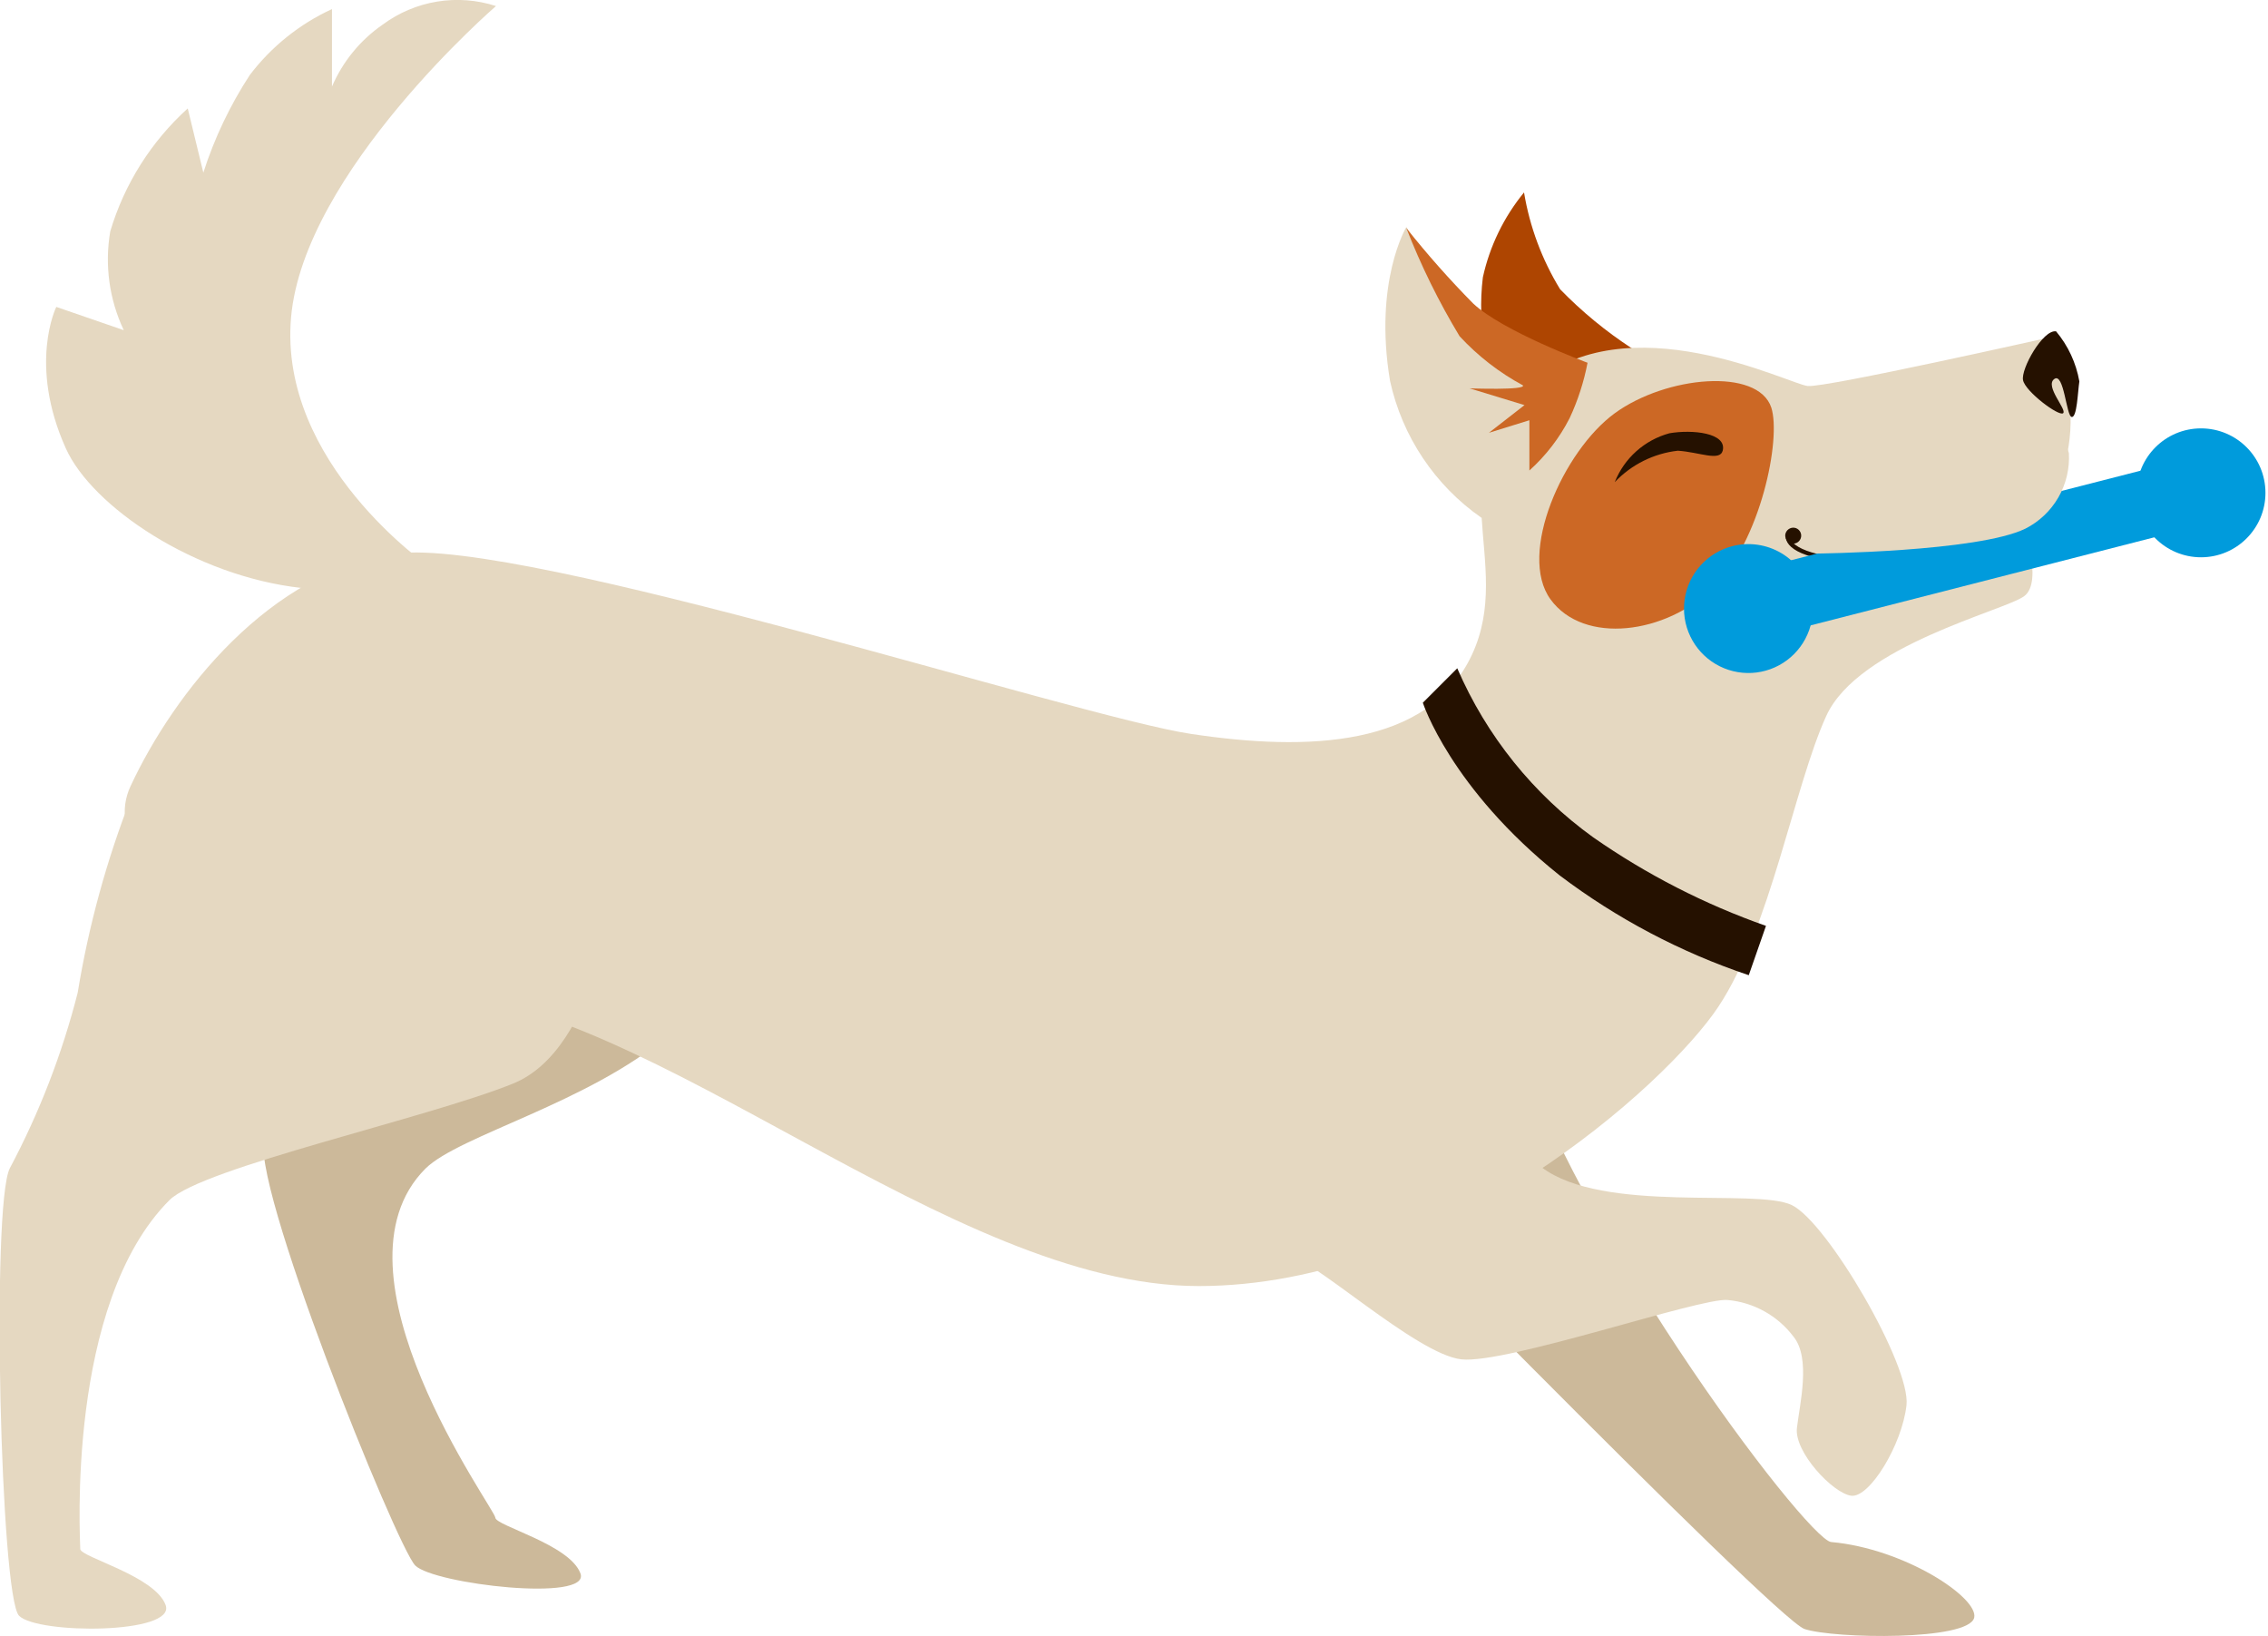 <svg width="305" height="220" viewBox="0 0 305 220" fill="none" xmlns="http://www.w3.org/2000/svg">
<g clip-path="url(#clip0_149_2814)">
<path d="M57.722 76.18C57.722 76.18 37.449 62.258 39.139 42.704C40.828 23.151 66.701 0.813 66.701 0.813C64.153 -0.012 61.444 -0.219 58.8 0.211C56.156 0.641 53.652 1.695 51.496 3.285C48.471 5.368 46.096 8.263 44.645 11.638V1.22C40.294 3.222 36.502 6.263 33.601 10.073C30.937 14.154 28.833 18.573 27.344 23.213L25.248 14.579C20.331 19.029 16.728 24.743 14.83 31.097C14.053 35.611 14.687 40.254 16.644 44.394L7.571 41.265C7.571 41.265 3.755 48.962 8.854 60.287C12.358 68.077 26.124 77.463 40.578 79.058C55.032 80.654 57.722 76.18 57.722 76.18Z" fill="#E5D8C1"/>
<path d="M201.917 133.871C209.519 162.967 242.964 207.017 246.249 207.33C256.104 208.206 266.084 214.807 265.489 217.498C264.77 220.626 246.718 220.345 242.682 219.031C238.646 217.717 171.945 149.295 171.945 149.295C171.945 149.295 199.758 125.737 201.917 133.871Z" fill="#CCB99A"/>
<path d="M111.408 105.494C109.594 112.784 99.363 131.149 89.915 139.158C79.121 148.324 61.758 152.642 57.222 157.116C43.268 171.069 66.607 202.949 66.607 204.044C66.607 205.139 76.619 207.642 78.058 211.552C79.497 215.463 58.348 212.991 55.845 210.489C53.342 207.986 33.132 157.866 35.635 152.861C39.614 145.37 42.681 137.43 44.77 129.209C46.207 120.2 48.631 111.377 51.997 102.898C55.126 96.265 75.899 87.693 91.292 89.476C106.684 91.259 113.723 96.265 111.408 105.494Z" fill="#CCB99A"/>
<path d="M219.499 46.866C215.979 44.576 212.726 41.9 209.801 38.888C207.361 34.902 205.715 30.483 204.951 25.873C202.231 29.19 200.334 33.103 199.414 37.292C198.617 43.783 199.91 50.358 203.105 56.064L219.499 46.866Z" fill="#AE4501"/>
<path d="M275.626 45.364C278.446 50.513 279.195 56.544 277.722 62.227C277.34 63.868 276.63 65.415 275.635 66.775C274.641 68.135 273.382 69.281 271.934 70.142C271.934 70.142 274.875 78.183 272.216 80.154C269.556 82.125 249.909 86.786 245.592 96.266C241.274 105.745 238.083 124.83 231.075 135.373C224.067 145.916 194.033 172.915 161.214 172.915C127.739 172.915 87.818 134.622 57.596 133.402C39.952 132.651 11.732 118.228 17.551 105.714C23.37 93.2 36.322 76.65 53.342 74.428C70.361 72.207 144.57 96.328 160.151 98.675C175.731 101.021 192.093 100.552 197.944 88.038C203.794 75.523 192.938 63.385 205.859 51.903C218.78 40.421 240.648 51.684 243.12 51.903C245.591 52.122 275.626 45.364 275.626 45.364Z" fill="#E5D8C1"/>
<path d="M185.398 122.139C185.398 122.139 199.007 150.609 207.297 156.928C215.588 163.248 236.174 159.713 240.961 162.028C245.747 164.343 256.979 183.615 256.385 188.933C255.79 194.252 251.41 201.448 248.939 201.103C246.467 200.759 241.274 195.222 241.649 191.999C242.024 188.777 243.557 182.614 241.18 179.704C240.131 178.317 238.805 177.165 237.286 176.319C235.767 175.473 234.088 174.953 232.357 174.792C228.791 174.386 202.605 183.427 196.535 182.77C190.466 182.113 176.45 169.036 172.883 168.629C169.317 168.222 185.398 122.139 185.398 122.139Z" fill="#E5D8C1"/>
<path d="M84.628 112.034C82.814 119.323 80.498 141.036 68.985 145.697C57.472 150.359 27.282 156.96 22.808 161.34C8.823 175.325 10.794 207.173 10.794 208.268C10.794 209.363 20.837 211.866 22.276 215.808C23.715 219.75 5.069 219.75 2.566 217.247C0.063 214.744 -1.188 162.091 1.315 157.085C5.294 149.606 8.361 141.675 10.45 133.464C11.921 124.453 14.344 115.623 17.677 107.122C20.805 100.521 41.61 91.917 57.003 93.701C72.395 95.484 86.787 102.711 84.628 112.034Z" fill="#E5D8C1"/>
<path d="M211.115 48.648C206.471 47.294 202.084 45.18 198.131 42.391C194.712 38.773 191.691 34.797 189.121 30.534C189.121 30.534 184.71 37.855 186.931 51.214C188.569 58.691 192.972 65.273 199.257 69.641C204.05 65.784 207.955 60.939 210.708 55.438C211.14 53.202 211.277 50.919 211.115 48.648Z" fill="#E5D8C1"/>
<path d="M238.207 54.812C239.552 59.005 236.799 72.708 230.416 78.996C224.034 85.284 212.99 86.724 208.517 80.591C204.043 74.46 210.237 60.6 217.151 55.563C224.066 50.526 236.423 49.4 238.207 54.812Z" fill="#CC6825"/>
<path d="M231.669 60.6C231.263 62.071 228.541 60.788 225.631 60.6C222.396 60.966 219.394 62.462 217.153 64.824C217.783 63.233 218.776 61.811 220.053 60.67C221.329 59.53 222.853 58.703 224.505 58.254C227.571 57.722 232.264 58.191 231.669 60.6Z" fill="#251100"/>
<path d="M276.501 44.55C278.117 46.479 279.196 48.799 279.63 51.277C279.411 52.778 279.317 56.157 278.597 56.063C277.878 55.969 277.565 49.994 276.251 50.964C274.937 51.934 278.034 55.125 277.44 55.563C276.845 56.001 272.372 52.653 272.059 51.12C271.746 49.587 274.749 44.269 276.501 44.55Z" fill="#251100"/>
<path d="M251.347 75.648H253.412C259.97 75.262 266.37 73.481 272.184 70.423L271.933 69.954C266.233 72.951 259.964 74.711 253.537 75.116C243.901 75.429 241.023 73.489 240.679 72.3H240.147C240.366 74.021 243.526 75.648 251.347 75.648Z" fill="#251100"/>
<path d="M240.086 71.863C240.05 72.144 240.124 72.429 240.293 72.656C240.462 72.884 240.713 73.037 240.993 73.083C241.133 73.104 241.275 73.097 241.412 73.062C241.549 73.028 241.678 72.966 241.791 72.882C241.904 72.798 242 72.692 242.072 72.571C242.145 72.45 242.193 72.316 242.213 72.176C242.234 72.036 242.227 71.894 242.192 71.757C242.158 71.62 242.097 71.491 242.012 71.378C241.928 71.265 241.822 71.169 241.701 71.097C241.58 71.024 241.446 70.976 241.306 70.956C241.025 70.919 240.74 70.994 240.513 71.163C240.285 71.332 240.132 71.583 240.086 71.863Z" fill="#251100"/>
<path d="M237.488 124.486C229.249 121.589 221.44 117.589 214.274 112.597C206.227 106.813 199.901 98.952 195.972 89.853L191.342 94.483C191.342 94.483 195.065 105.996 209.738 117.697C217.436 123.515 226.026 128.047 235.173 131.118L237.488 124.486Z" fill="#251100"/>
<path d="M294.75 61.521L297.018 70.371L236.131 85.97L233.864 77.12L294.75 61.521Z" fill="#009BDC"/>
<path d="M295.992 74.929C291.206 74.929 287.326 71.049 287.326 66.263C287.326 61.477 291.206 57.597 295.992 57.597C300.778 57.597 304.658 61.477 304.658 66.263C304.658 71.049 300.778 74.929 295.992 74.929Z" fill="#009BDC"/>
<path d="M243.527 79.684C243.95 81.345 243.871 83.094 243.3 84.71C242.729 86.325 241.692 87.736 240.32 88.762C238.948 89.789 237.302 90.386 235.591 90.477C233.88 90.569 232.18 90.15 230.706 89.276C229.232 88.401 228.051 87.109 227.311 85.563C226.572 84.017 226.307 82.287 226.551 80.591C226.795 78.894 227.536 77.308 228.681 76.033C229.826 74.758 231.323 73.851 232.983 73.427C234.087 73.145 235.235 73.083 236.362 73.245C237.489 73.407 238.573 73.79 239.552 74.371C240.531 74.952 241.386 75.72 242.068 76.632C242.75 77.544 243.246 78.581 243.527 79.684Z" fill="#009BDC"/>
<path d="M278.223 60.944C278.338 63.019 277.845 65.082 276.806 66.883C275.768 68.683 274.227 70.141 272.373 71.08C265.928 74.209 244.216 74.428 244.216 74.428C244.216 74.428 253.851 62.883 260.953 58.785C268.055 54.687 277.222 56.407 278.223 60.944Z" fill="#E5D8C1"/>
<path d="M213.493 48.774C213.493 48.774 202.074 44.55 198.101 40.796C194.928 37.581 191.931 34.197 189.122 30.66C191.088 35.705 193.485 40.572 196.286 45.208C198.739 47.862 201.614 50.093 204.796 51.809C205.296 52.497 197.631 52.215 197.631 52.215L205.015 54.468L200.228 58.191L205.672 56.502V63.259C207.892 61.264 209.727 58.878 211.084 56.22C212.191 53.847 213.001 51.346 213.493 48.774Z" fill="#CC6825"/>
</g>
<defs>
<clipPath id="clip0_149_2814">
<rect width="304.659" height="220" fill="white" transform="matrix(-1 0 0 1 304.658 0)"/>
</clipPath>
</defs>
</svg>
